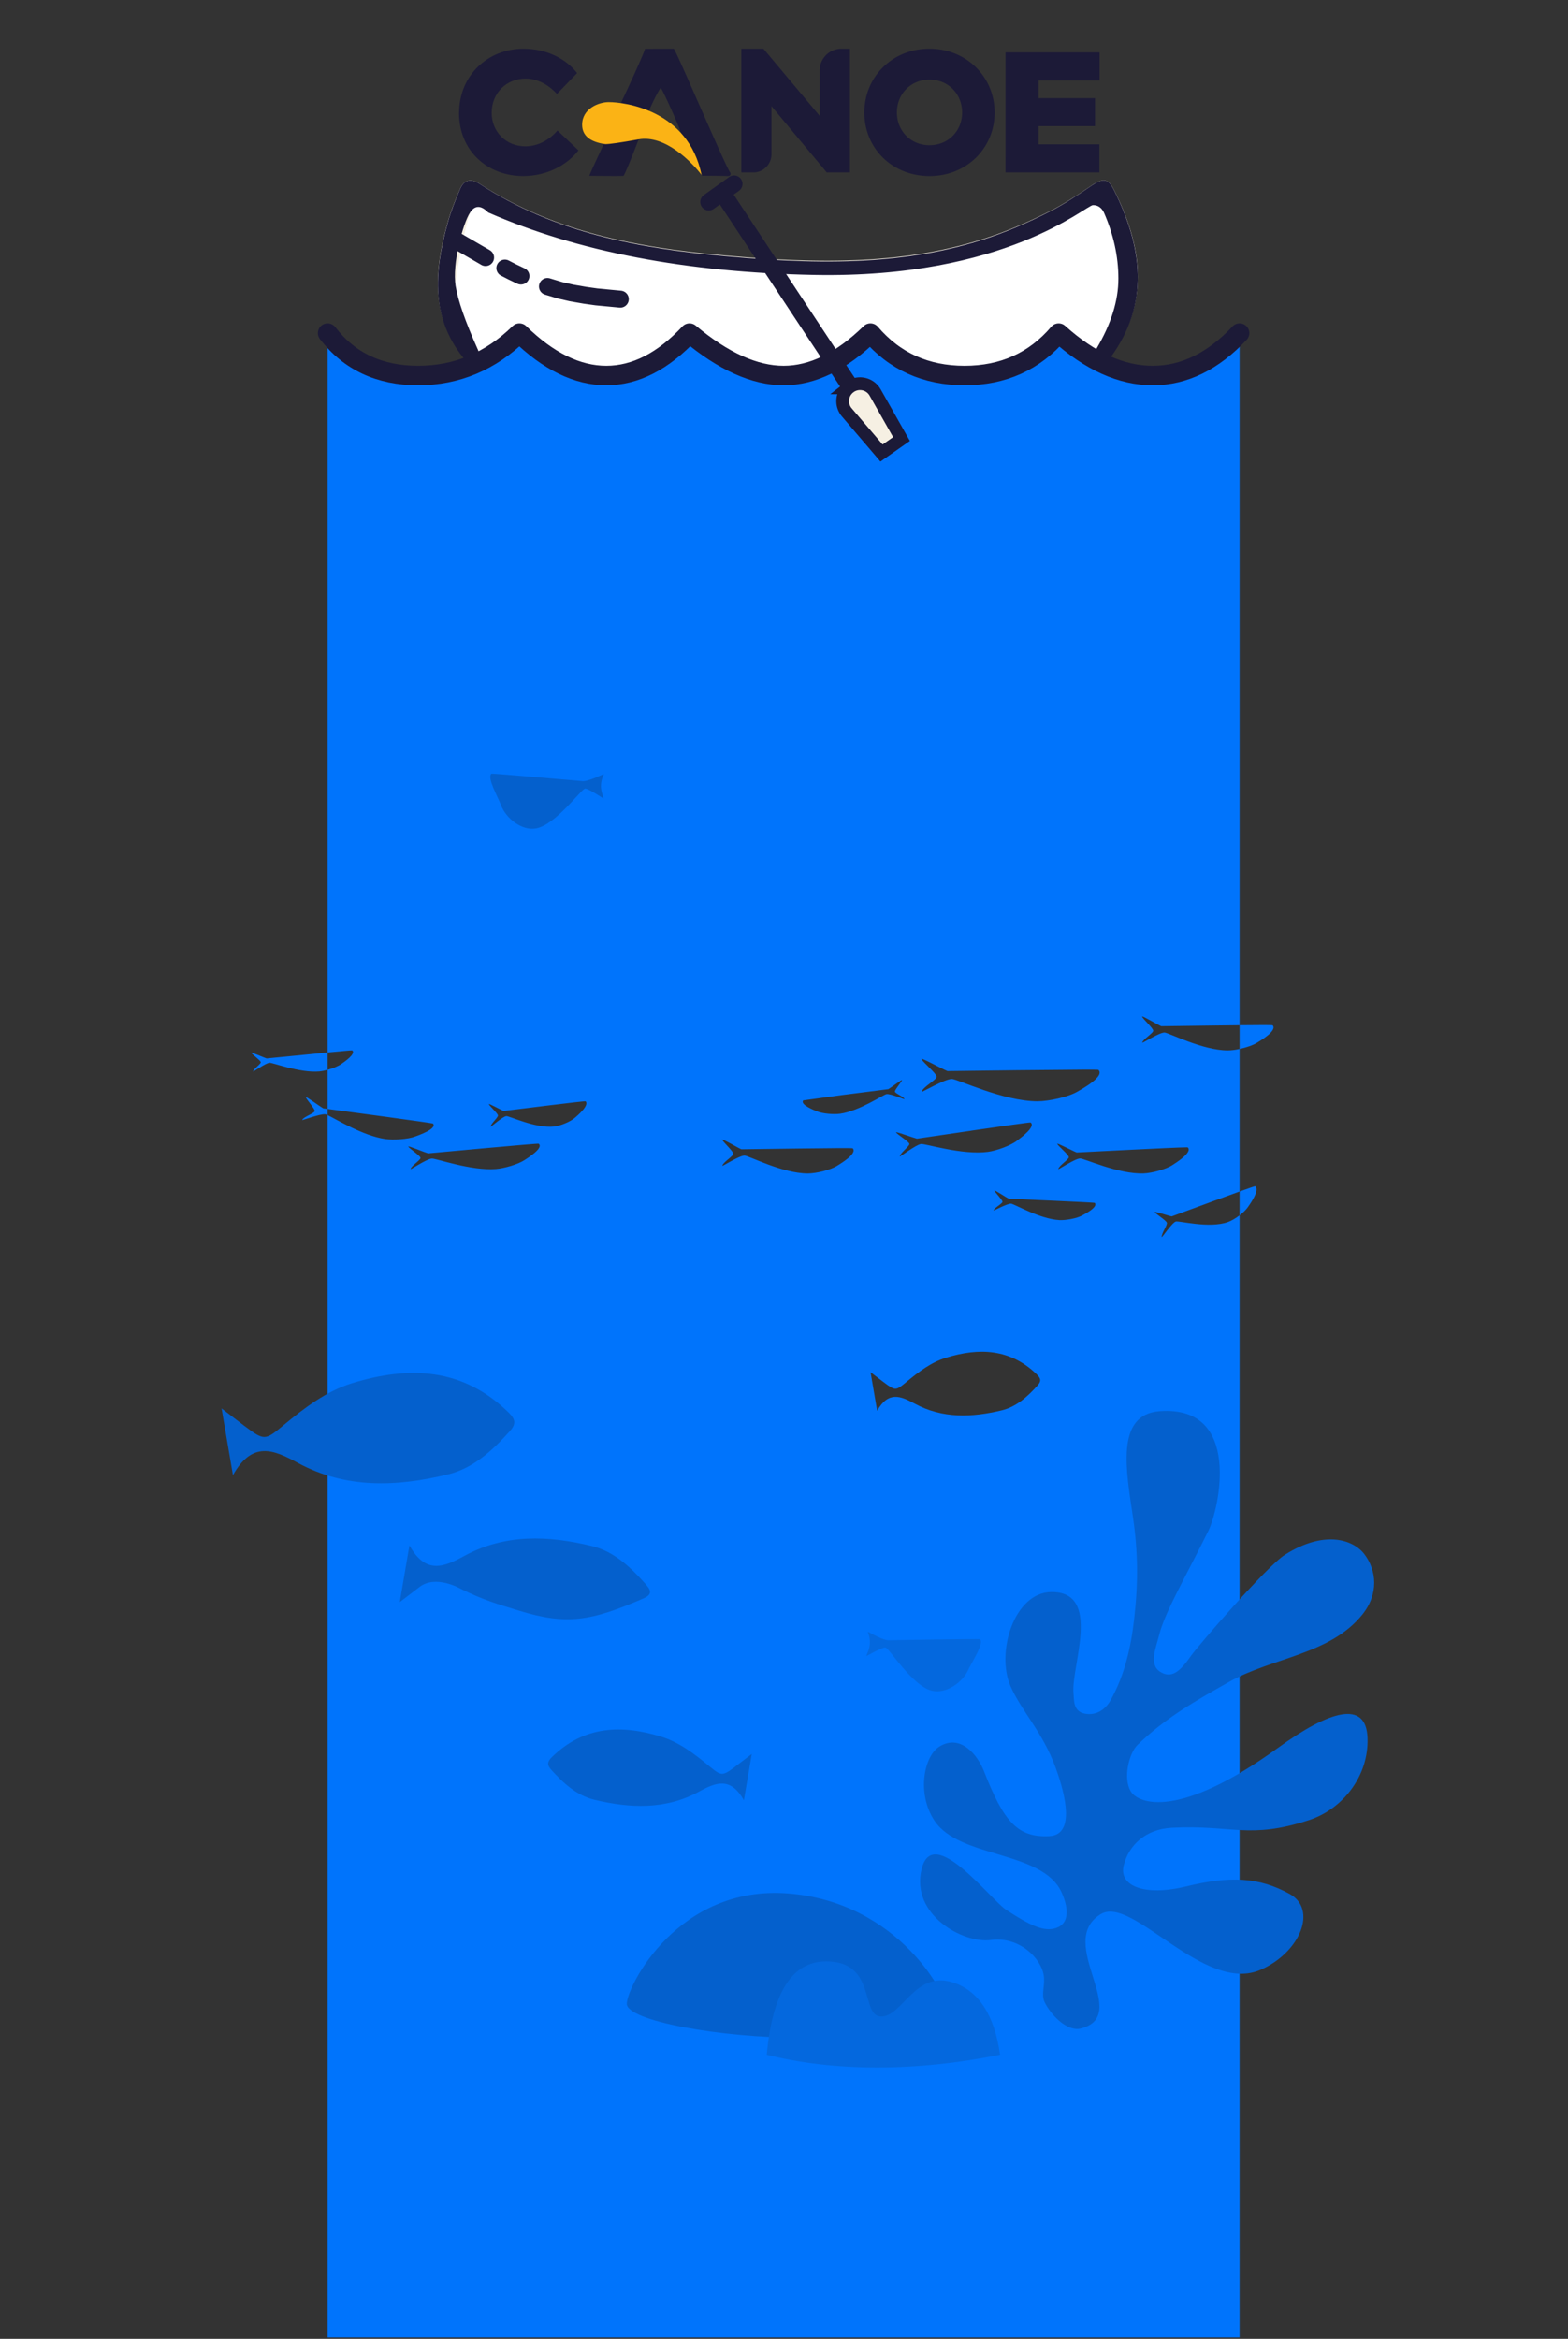 <svg xmlns="http://www.w3.org/2000/svg" width="322" height="480" fill="none" fill-rule="evenodd" xmlns:v="https://vecta.io/nano"><rect width="100%" height="100%" fill="#333333" stroke="none"/><g fill-rule="nonzero"><path d="M95.845 73.93c-2.956-3.338-4.622-6.855-5.39-10.495-1.202-5.692-.208-11.683 1.48-17.758.66-2.37 1.59-4.68 2.568-6.943.783-1.813 2.18-2.18 3.887-1.074 15.6 10.123 32.944 13.24 51.257 14.847 20.31 1.782 40.145 1.974 58.89-5.893a107.57 107.57 0 0 0 7.288-3.384c2.896-1.478 5.618-3.323 8.328-5.136 2.357-1.577 3.373-1.588 4.628.92 5.762 11.51 7.492 23-.816 34.177-1.343 1.174-2.262 1.263-2.758.266-.108-.217-2.823-2.86-7.437-2.99-4.468-.125-10.57 7.533-17.85 7.477-6.436-.05-16.362-3.74-21.568-7.477-5.95 3.74-11.673 7.457-17.85 7.477-6.3.02-13.387-3.74-19.337-7.477-5.206 3.74-11.206 7.423-16.362 7.477-7.536.08-13.895-7.577-18.593-7.477-4.967.105-8.07 2.878-8.18 2.99-.496.498-1.223.656-2.182.473z" fill="#f6f0e3"/><path d="M99.79 74.568c-4.82-6.065-6.91-11.49-6.266-16.278.964-7.182 2.892-16.757 4.82-17.715s6.944 3.66 11.57 5.267c9.64 3.35 25.066 7.66 40.49 8.618s25.066 2.394 40.49-.48c10.283-1.915 22.013-6.703 35.188-14.363 3.856 5.745 5.463 11.33 4.82 16.757s-2.732 11.49-6.266 18.194l-7.23-4.788c-5.784 5.426-11.9 8.14-18.317 8.14s-13.015-2.713-19.763-8.14c-5.463 5.426-11.57 8.14-18.317 8.14s-13.015-2.713-18.8-8.14c-4.82 5.745-10.444 8.458-16.87 8.14s-12.212-3.032-17.353-8.14l-8.195 4.788z" fill="#fff"/><path d="M95.845 74.245c-7.58-8.63-6.677-18.45-3.912-28.494.66-2.39 1.59-4.72 2.568-7.002.783-1.828 2.18-2.2 3.887-1.083 15.6 10.21 32.944 13.353 51.257 14.973 20.31 1.797 40.145 2 58.89-5.943 2.448-1.036 4.878-2.172 7.288-3.413 2.896-1.49 5.618-3.35 8.328-5.18 2.357-1.59 3.373-1.6 4.628.928 5.762 11.61 7.492 23.195-.816 34.468-1.343 1.184-2.262 1.274-2.758.268s-.496-1.76 0-2.262c2.975-5.027 4.462-9.803 4.462-14.327s-.992-9.05-2.975-13.573c-.496-1.005-1.24-1.508-2.23-1.508-1.487 0-17.85 15.08-57.268 14.327-26.28-.503-48.59-4.776-66.936-12.82-1.487-1.508-2.727-1.508-3.72 0-1.487 2.262-3.72 10.557-2.975 15.08.496 3.016 1.983 7.29 4.462 12.82.496 1.005.496 1.76 0 2.262s-1.223.662-2.182.477z" fill="#1c1a37"/><path d="M254.56 68.362v142.052l-5.978.07-10.117.134c-.31-.134-.982-.506-1.687-.894l-.353-.194c-1-.55-1.95-1.056-1.898-.893.188.496 2.2 2.29 2.297 2.874.083.49-2.1 1.734-2.25 2.478-.047.198 3.47-2.08 4.548-2.08.844 0 7.783 3.667 12.988 3.667.683 0 1.556-.1 2.45-.298v-4.863l4.635-.032h.467c1.033.001 1.66.013 1.685.04 1.032 1.1-2.64 3.22-3.188 3.568-.847.537-2.246 1.003-3.6 1.288v29.26l-5.032 1.83-.73.268-8.18 3.008c-.69-.123-3.62-1.126-3.474-.866.27.426 2.247 1.618 2.472 2.15.19.45-1.135 2.215-1.048 2.964.016.202 2.067-2.904 2.877-3.187.634-.22 6.8 1.47 10.71.106.69-.24 1.59-.764 2.404-1.386v-4.89c1.862-.67 3.157-1.117 3.2-1.086 1.058.774-1.148 3.778-1.47 4.255-.383.568-1.024 1.18-1.73 1.72v230.287H67.277l-.001-250.855c-.202-.095-.35-.153-.438-.166-1.06-.156-4.862 1.322-4.786 1.157.25-.627 2.592-1.394 2.584-1.833-.01-.522-1.722-2.376-1.833-2.835-.048-.272 2.848 1.877 3.58 2.295l.892.123v1.26c1.707.803 7.217 4.23 11.798 4.902 1.69.248 4.672.065 6.19-.51.592-.224 4.523-1.55 3.67-2.648-.055-.07-4.496-.69-9.43-1.36l-3.535-.478-8.693-1.167v-8.038c1.07-.295 2.187-.742 2.834-1.206.4-.286 3.086-2.06 2.223-2.775-.044-.037-2.234.16-5.057.428v3.553c-.623.172-1.228.292-1.714.334-4 .344-9.57-1.834-10.22-1.778-.83.07-3.387 1.942-3.363 1.796.06-.544 1.667-1.582 1.572-1.93-.113-.412-1.775-1.57-1.95-1.914-.09-.208 2.52.968 3.155 1.165l12.522-1.225V68.362c4.46 8.202 10.652 8.818 18.58 8.818h.74c7.62-.044 14.31-.87 20.07-8.816 5.757 7.94 11.513 8.77 17.27 8.816h.566.565c5.74-.045 11.25-.875 16.528-8.816 6.936 8.202 13.377 8.818 19.323 8.818h.566c5.757-.045 11.513-.875 17.27-8.816 4.955 8.202 11.395 8.818 19.323 8.818s14.368-.617 19.323-8.818c6.236 7.94 12.473 8.77 18.71 8.816h.613.602c6.2-.044 11.954-.87 17.234-8.816zm-41.586 213.77c-5.495-5.376-11.935-5.553-18.67-3.494-3.072.94-5.682 2.93-8.178 5-2.167 1.8-2.257 1.827-4.566.106l-2.785-2.12 1.354 7.91c2.31-4.088 4.836-3.025 7.7-1.466 5.72 3.112 11.824 2.845 17.9 1.376 3.004-.727 5.28-2.814 7.36-5.118.787-.87.647-1.432-.118-2.18zm-8.775-37.8c.126.386 1.612 1.845 1.666 2.294.046.378-1.69 1.23-1.827 1.792-.043.15 2.753-1.436 3.584-1.388.65.037 5.868 3.14 9.883 3.37 1.325.075 3.606-.326 4.723-.944l.378-.205.225-.125c.96-.543 2.572-1.574 1.987-2.253-.054-.062-4.196-.26-8.46-.45l-.776-.034-8.418-.37c-.602-.3-3.026-1.916-2.965-1.685zm12.908-9.573c.203.472 2.266 2.135 2.382 2.695.098.472-2.05 1.756-2.166 2.48-.04.193 3.395-2.142 4.47-2.182.842-.03 7.88 3.258 13.07 3.065 1.713-.064 4.608-.844 5.982-1.76.536-.357 4.13-2.554 3.067-3.57-.007-.007-.064-.01-.164-.012h-.184c-1.332.013-6.27.245-11.187.49l-11.28.565c-.806-.306-4.094-2.055-3.99-1.77zm-68.816-.87c.188.496 2.2 2.29 2.297 2.874.083.49-2.1 1.734-2.25 2.478-.047.198 3.47-2.08 4.548-2.08.844 0 7.783 3.667 12.988 3.667 1.718 0 4.642-.694 6.05-1.586.55-.348 4.22-2.478 3.188-3.568-.146-.155-21.475.198-22.88.198-.797-.347-4.032-2.28-3.94-1.982zm-47.972 1.693l-12.41 1.13c-.82-.236-4.194-1.65-4.076-1.4.227.413 2.375 1.804 2.52 2.3.123.417-1.95 1.663-2.03 2.316-.03.175 3.273-2.07 4.344-2.155.838-.067 8.034 2.55 13.202 2.14 1.706-.136 4.552-.965 5.875-1.846.516-.344 3.985-2.472 2.87-3.33-.076-.06-5.028.373-10.295.848zm99.123-3.52l-.794.116-10.35 1.515c-.194-.048-.527-.153-.923-.284l-.354-.118c-1.342-.45-3.11-1.07-3.013-.886.26.43 2.556 1.81 2.735 2.335.15.442-1.918 1.888-1.96 2.592-.02.19 3.26-2.394 4.36-2.54.862-.116 8.443 2.314 13.755 1.602 1.753-.235 4.644-1.275 5.96-2.3l.108-.082c.765-.576 3.8-2.827 2.663-3.644-.1-.065-6.22.814-12.185 1.685zm-86.706-5.202l-1.875.23-7.454.918c-.61-.236-3.11-1.647-3.024-1.398.17.413 1.76 1.802 1.87 2.297.09.417-1.448 1.663-1.506 2.315-.022.175 2.43-2.07 3.223-2.155.622-.067 5.96 2.546 9.794 2.134 1.266-.136 3.377-.966 4.36-1.847.383-.344 2.957-2.47 2.13-3.33-.056-.058-3.655.365-7.516.836zm72.498-5.177c.04-.225-2.232 1.515-2.805 1.85l-9.496 1.205-7.995 1.1c-.676.897 2.345 2.043 2.8 2.236 1.165.494 3.47.683 4.78.5 3.974-.554 8.898-3.94 9.542-4.03.823-.115 3.74 1.156 3.685 1.018-.183-.522-1.984-1.185-1.972-1.55.007-.19.27-.584.57-1l.262-.358c.305-.414.587-.796.628-.96zm4-4.337c.254.62 2.98 2.864 3.113 3.593.112.614-2.86 2.168-3.05 3.097-.064.248 4.7-2.602 6.162-2.602 1.143 0 10.545 4.584 17.596 4.584 2.327 0 6.29-.867 8.195-1.982.743-.435 5.717-3.097 4.32-4.46-.032-.03-.798-.046-2.07-.048h-1.046l-13.54.12-14.343.175c-1.08-.434-5.463-2.85-5.336-2.478z" fill="#0074fc"/></g><path d="M93.41 49.2l6.308 3.658m3.958 2.163l1.547.794 1.755.836m5.446 2.147l2.613.787 2.312.534 2.774.483 2.366.33 4.892.464" stroke="#1c1a37" stroke-width="3.484" stroke-linecap="round"/><g fill-rule="nonzero"><path d="M206.492 10.747h19.32v5.77h-12.52v3.634h11.577v5.736h-11.577v3.733h12.482v5.768H206.49zm-8.91 12.32c-.033-4.002-3.08-6.738-6.715-6.738-3.667 0-6.68 2.84-6.68 6.738 0 3.934 2.976 6.738 6.68 6.738 3.808 0 6.715-2.873 6.715-6.738M177.5 23.1c0-7.32 5.746-13.1 13.358-13.1 7.65 0 13.395 5.815 13.395 13.1 0 7.25-5.7 13.032-13.358 13.032-7.72 0-13.395-5.747-13.395-13.032M174.538 10v25.386h-4.76l-11.352-13.603v9.87c0 2.062-1.664 3.733-3.716 3.733h-2.465V10h4.526l11.553 13.776V14.48a4.47 4.47 0 0 1 4.459-4.48h1.757zM132.33 25.305c3.347.954 8.9 4.737 7.353 1.587-.17-.897-3.77-8.83-4-8.834-.22-.004-2.58 4.664-2.558 5.284m-6.04-1.314c1.737-3.576 5.36-11.54 5.364-12.005l5.907-.023c.358-.002 11.148 25.42 11.633 25.43.08.462.007.72-.6.702-1.737-.057-3.477-.052-5.217-.07.1-.576-4.503-8.726-12.536-8.726 0 0-3.03 7.996-3.6 8.763-1.474.057-5.534-.005-7-.016-.013-.232 3.273-7.2 3.273-7.2.493-.88 2.78-6.865 2.78-6.865z" fill="#1c1a37"/><path d="M124.996 20.96c3.406 0 16.35 1.67 19.074 14.933-2.044-2.653-7.493-8.278-12.943-7.295-3.633.656-5.904.983-6.812.983-3.18-.442-4.768-1.768-4.768-3.98 0-3.316 3.406-4.642 5.45-4.642z" fill="#fbb315"/><path d="M94.28 23.187c0-7.8 5.973-13.187 13.233-13.187 4.726 0 8.72 2.056 11 5l-4.133 4.28c-1.67-1.78-3.855-3.15-6.46-3.15-3.892 0-6.95 2.945-6.95 7.02 0 3.973 3.024 6.884 6.912 6.884 2.57 0 4.933-1.3 6.6-3.252l4.308 4.075c-2.223 2.9-6.358 5.274-11.324 5.274-7.4 0-13.2-5.204-13.2-12.945" fill="#1c1a37"/></g><g stroke="#1c1a37"><g stroke-linecap="round"><path d="M67.277 68.362c4.46 5.807 10.652 8.71 18.58 8.71s14.864-2.904 20.81-8.71c5.945 5.807 11.89 8.71 17.836 8.71s11.643-2.904 17.093-8.71c6.936 5.807 13.377 8.71 19.323 8.71s11.89-2.904 17.836-8.71c4.955 5.807 11.395 8.71 19.323 8.71s14.368-2.904 19.323-8.71c6.44 5.807 12.882 8.71 19.323 8.71s12.386-2.904 17.836-8.71" stroke-width="4" stroke-linejoin="round"/><path d="M148.77 40.23l25.97 39.305m-24-41.79l-5.194 3.708" stroke-width="3.484"/></g><path d="M174.567 79.39l-.27.21a3.57 3.57 0 0 0-.397 5.033l7.128 8.343 4.103-2.872-5.407-9.548-.183-.29c-1.13-1.615-3.36-2.007-4.974-.877z" stroke-width="2.613" fill="#f6f0e3" fill-rule="nonzero"/></g><path d="M123.95 163.843c.03.167-2.853-1.936-3.777-2-.723-.05-6 7.433-10.084 8.17-3.06.55-6.267-2.207-7.215-4.79-.634-1.727-2.908-5.583-1.96-6.426.134-.12 17.636 1.45 18.842 1.533 1.716-.11 4.343-1.65 4.246-1.407-1.25 2.54-.127 4.295-.05 4.92z" fill="#0460cd"/><path d="M177.905 339.85c-.04.165 2.98-1.732 3.907-1.732.725 0 5.468 7.834 9.5 8.853 3.013.763 6.406-1.764 7.532-4.274.753-1.68 3.29-5.366 2.405-6.274-.126-.13-17.694.215-18.903.215-1.704-.23-4.218-1.948-4.137-1.7 1.07 2.62-.173 4.293-.294 4.912z" fill="#0468de"/><path d="M50.303 292.72c3.984 2.983 4.14 2.92 7.877-.183 4.305-3.572 8.808-7.02 14.107-8.65 11.616-3.57 22.725-3.263 32.204 6.056 1.32 1.298 1.562 2.27.204 3.78-3.592 3.994-7.516 7.612-12.698 8.87-10.48 2.547-21 3-30.877-2.385-4.943-2.702-9.298-4.543-13.285 2.542l-2.335-13.7 4.803 3.675zm35.86 32.964c3.38-2.532 8.298.318 8.5.415 4.435 2.218 7.497 3.105 11.828 4.435 9.858 3.03 14.785 2.218 25.668-2.495 2.136-.925 1.326-1.927.173-3.208-3.048-3.4-6.38-6.46-10.777-7.53-8.894-2.162-17.83-2.553-26.204 2.024-4.195 2.293-7.9 3.856-11.274-2.157l-1.982 11.634 4.076-3.12zm64.882 36.84c-2.77 2.065-2.88 2.02-5.48-.127-2.995-2.473-6.127-4.86-9.814-5.988-8.08-2.47-15.8-2.26-22.403 4.193-.92.9-1.087 1.572-.142 2.617 2.5 2.765 5.23 5.27 8.834 6.142 7.3 1.764 14.616 2.083 21.48-1.65 3.44-1.87 6.468-3.145 9.24 1.76l1.625-9.5-3.34 2.545zm13.383 55.69c-16.55 0-35.714-3.484-35.714-6.97s10.453-24.4 33.1-22.648 33.1 20.906 33.1 25.26-13.937 4.355-30.488 4.355z" fill="#0460cd"/><path d="M205.368 421.696c-8.71 1.742-17.13 2.613-25.26 2.613s-15.68-.87-22.648-2.613c1.16-12.776 5.226-19.164 12.195-19.164 10.453 0 6.97 11.324 11.324 11.324s6.97-9.582 14.808-6.97c5.226 1.742 8.42 6.678 9.582 14.808z" fill="#0468de"/><path d="M248.178 314.105c-4.658 9.485-8.973 16.717-10.145 21.48-.596 2.418-2.15 5.98.152 7.48 2.637 1.72 4.475-.514 6.472-3.344 1.287-1.823 15.406-18.238 19.232-20.65 8.132-5.128 14.028-3.086 16.3-.1 2.514 3.306 3 8.15-.44 12.413-6.627 8.2-18.413 8.764-27.31 13.77-6.943 3.907-13.2 7.476-18.867 12.98-1.712 1.664-3.056 6.955-1.284 9.627 1.562 2.356 9.733 5.743 30.17-9.057 10.64-7.704 18.09-9.858 18.375-2.05s-5.06 14.627-12.028 16.896c-12.297 4.003-15.73.92-28.172 1.565-5.405.28-8.837 3.576-9.875 7.74s4.178 6.404 12.88 4.288c8.92-2.168 14.876-1.923 21.194 1.55 5.737 3.155 2.234 11.946-5.913 15.55-11.606 5.136-26.386-15.38-32.878-11.4-9.456 5.813 6.555 20.71-4.072 23.46-2.842.735-6.257-2.86-7.468-5.45-.718-1.534.16-3.522-.16-5.462-.594-3.58-5.072-8.01-10.846-7.24s-16.56-5.234-14.224-14.6 14.084 6.287 17.39 8.436c4.56 2.965 7.333 4.36 9.695 3.843 3.817-.835 2.8-4.974 1.62-7.514-3.972-8.554-20.934-6.9-26.07-14.64-3.685-5.547-2.18-13.255.995-15.22 4.426-2.738 7.924 1.87 9.176 5.078 4.04 10.35 6.91 13.643 13.432 13.297 5.99-.318 2.49-10.692 1.27-14.052-2.648-7.292-6.943-11.495-9.24-16.673-3.077-6.928.715-19.29 8.332-19.373 10.48-.115 4.116 15.15 4.57 20.656.133 1.627-.08 3.833 2.348 4.312 2.36.466 4.242-.92 5.242-2.697 2.955-5.246 4.23-10.982 4.905-16.987.814-7.252.763-13.515-.26-20.54-1.38-9.48-3.714-21.17 5.448-21.852 17.065-1.272 12.193 20.118 10.057 24.468z" fill="#0460cd"/></svg>